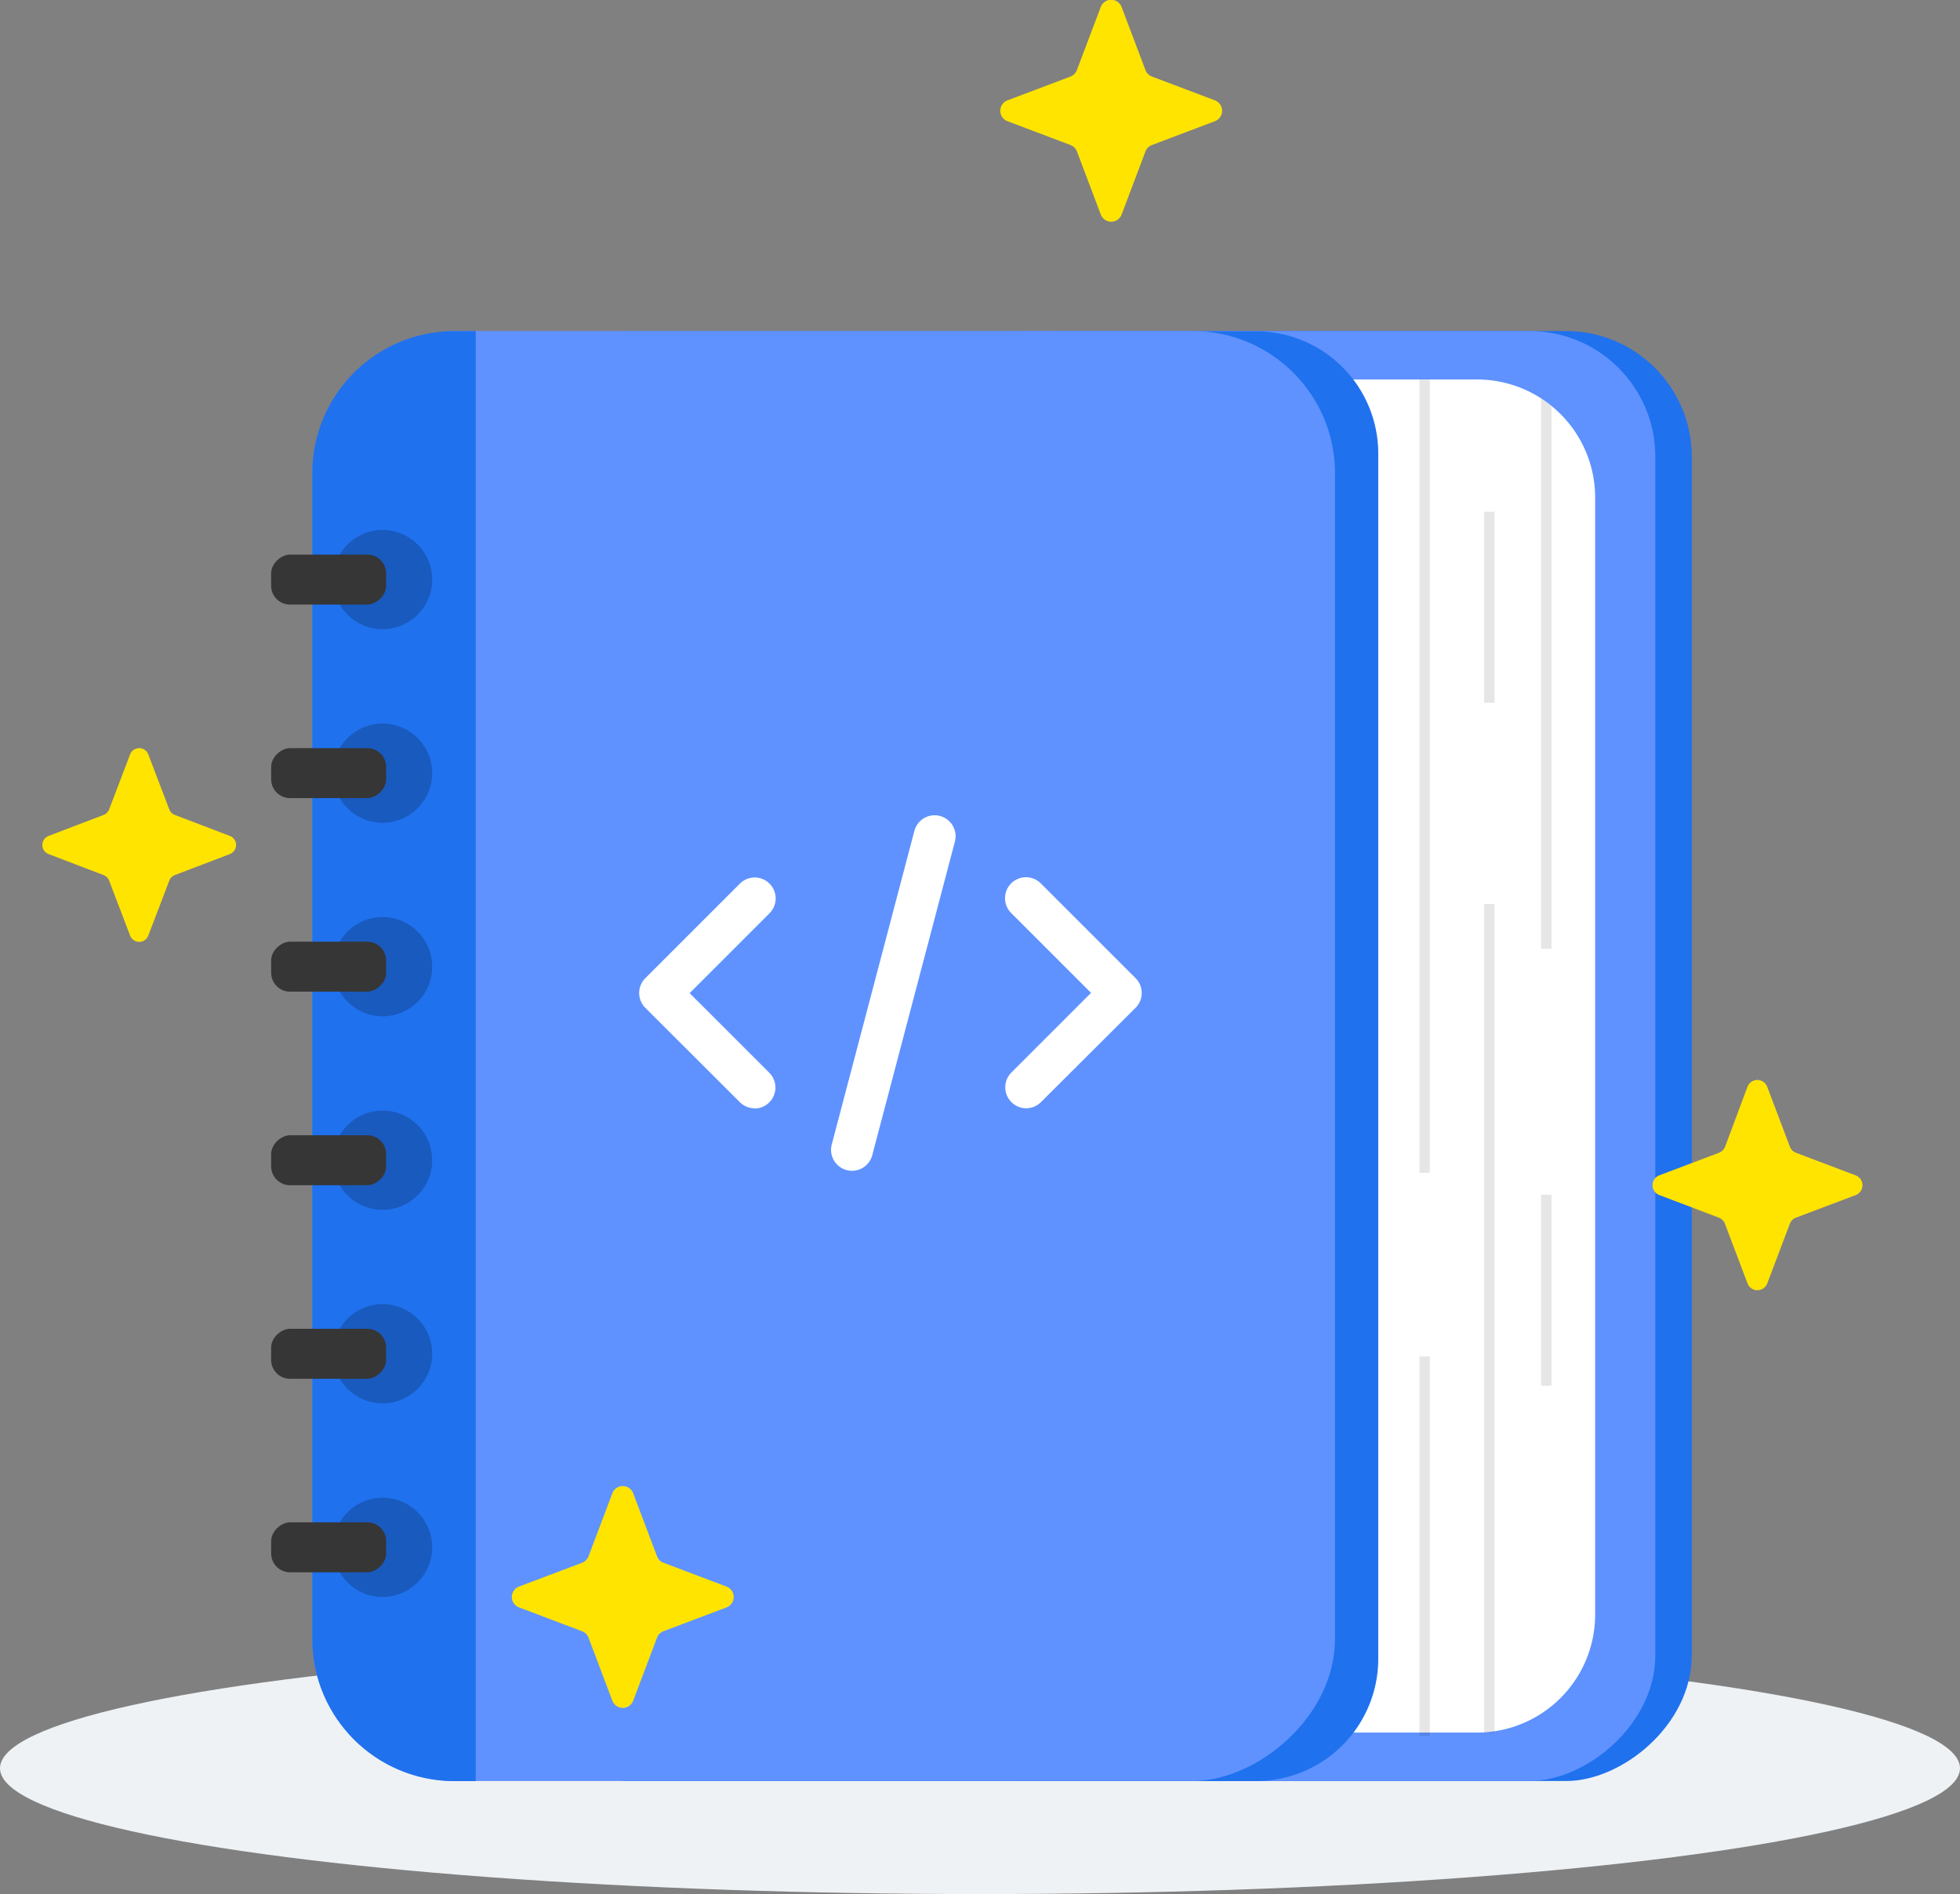 <svg xmlns="http://www.w3.org/2000/svg" viewBox="0 0 467.74 452.04">
  <rect x="0" y="0" width="467.74" height="452.04" fill="#808080" stroke="none"/>
  <g id="Layer_2" data-name="Layer 2">
    <g id="Layer_1-2" data-name="Layer 1">
      <ellipse fill="#eef2f5" cx="233.87" cy="422.01" rx="233.87" ry="30.03"/>
      <rect fill="#1f71ee" x="140.57" y="161.9" width="346.05" height="180.28" rx="30" ry="30" transform="rotate(-90 313.59 252.04)"/>
      <rect fill="#5f92ff" x="131.87" y="161.9" width="346.05" height="180.28" rx="30" ry="30" transform="rotate(-90 304.89 252.04)"/>
      <path fill="#fff" d="M200.39 413.5V90.57h152.1a28.18 28.18 0 0 1 28.18 28.18v266.57a28.18 28.18 0 0 1-28.18 28.18h-152.1z"/>
      <path fill="#1f71ee" d="M148.64 425.07v-346h151.1a29.17 29.17 0 0 1 29.17 29.17V395.9a29.17 29.17 0 0 1-29.17 29.17h-151.1z"/>
      <rect fill="#5f92ff" x="23.54" y="130.01" width="346.05" height="244.06" rx="33.94" ry="33.94" transform="rotate(-90 196.56 252.04)"/>
      <path fill="#1f71ee" d="M74.52 391.08V112.96a33.94 33.94 0 0 1 33.94-33.94h5.07v346.06h-5.07a33.94 33.94 0 0 1-33.94-34z"/>
      <g opacity="0.2">
        <circle cx="91.3" cy="369.29" r="11.84"/>
        <circle cx="91.3" cy="323.09" r="11.84"/>
        <circle cx="91.3" cy="276.9" r="11.84"/>
        <circle cx="91.3" cy="230.71" r="11.84"/>
        <circle cx="91.3" cy="184.52" r="11.84"/>
        <circle cx="91.3" cy="138.32" r="11.84"/>
      </g>
      <rect fill="#363636" x="72.46" y="355.57" width="11.93" height="27.44" rx="4.5" ry="4.5" transform="rotate(-90 78.425 369.285)"/>
      <rect fill="#363636" x="72.46" y="309.37" width="11.93" height="27.44" rx="4.5" ry="4.5" transform="rotate(-90 78.425 323.095)"/>
      <rect fill="#363636" x="72.46" y="263.18" width="11.93" height="27.44" rx="4.5" ry="4.5" transform="rotate(-90 78.43 276.9)"/>
      <rect fill="#363636" x="72.46" y="216.99" width="11.93" height="27.44" rx="4.5" ry="4.5" transform="rotate(-90 78.425 230.705)"/>
      <rect fill="#363636" x="72.46" y="170.8" width="11.93" height="27.44" rx="4.5" ry="4.5" transform="rotate(-90 78.425 184.515)"/>
      <rect fill="#363636" x="72.46" y="124.6" width="11.93" height="27.44" rx="4.5" ry="4.5" transform="rotate(-90 78.425 138.325)"/>
      <path opacity="0.1" d="M338.74 90.59h2.47v189.3h-2.47zM338.74 323.72h2.47v90.57h-2.47zM354.18 215.74h2.47v197.75h-2.47zM370.24 226.42h-2.47V95.09l2.47 1.79v129.54zM367.77 285.13h2.47v45.59h-2.47zM354.18 122.13h2.47v45.59h-2.47z"/>
      <path fill="#fff" d="M180.09 264.5a5 5 0 0 1-3.54-1.46L154 240.53a5 5 0 0 1 0-7.07l22.51-22.51a5 5 0 1 1 7.07 7.07l-19 19 19 19a5 5 0 0 1-3.54 8.54zM244.91 264.5a5 5 0 0 1-3.54-8.54l19-19-19-19a5 5 0 1 1 7.07-7.07L271 233.45a5 5 0 0 1 0 7.07L248.45 263a5 5 0 0 1-3.54 1.5zM203.33 279.42a5 5 0 0 1-4.84-6.27l19.72-74.85a5 5 0 0 1 9.67 2.55l-19.72 74.85a5 5 0 0 1-4.83 3.72z"/>
      <path fill="#ffe400" d="M35.39 180.05l5 13.1a2.32 2.32 0 0 0 1.35 1.35l13.1 5a2.32 2.32 0 0 1 0 4.34l-13.1 5a2.32 2.32 0 0 0-1.35 1.35l-5 13.1a2.32 2.32 0 0 1-4.34 0l-5-13.1a2.32 2.32 0 0 0-1.35-1.35l-13.1-5a2.32 2.32 0 0 1 0-4.34l13.1-5a2.32 2.32 0 0 0 1.35-1.35l5-13.1a2.32 2.32 0 0 1 4.34 0zM421.76 259.44l5.38 14.22a2.52 2.52 0 0 0 1.47 1.47l14.22 5.38a2.52 2.52 0 0 1 0 4.72l-14.23 5.37a2.52 2.52 0 0 0-1.47 1.47l-5.38 14.22a2.52 2.52 0 0 1-4.72 0l-5.38-14.22a2.52 2.52 0 0 0-1.47-1.47L396 285.22a2.52 2.52 0 0 1 0-4.72l14.22-5.38a2.52 2.52 0 0 0 1.47-1.47l5.31-14.21a2.52 2.52 0 0 1 4.76 0zM267.68 1.72l5.67 15a2.66 2.66 0 0 0 1.55 1.55l15 5.67a2.66 2.66 0 0 1 0 5l-15 5.67a2.66 2.66 0 0 0-1.55 1.55l-5.67 15a2.66 2.66 0 0 1-5 0l-5.67-15a2.66 2.66 0 0 0-1.55-1.55l-15-5.67a2.66 2.66 0 0 1 0-5l15-5.67a2.66 2.66 0 0 0 1.54-1.56l5.67-15a2.66 2.66 0 0 1 5.01.01zM151.12 356.42l5.67 15a2.66 2.66 0 0 0 1.55 1.55l15 5.67a2.66 2.66 0 0 1 0 5l-15 5.67a2.66 2.66 0 0 0-1.55 1.55l-5.67 15a2.66 2.66 0 0 1-5 0l-5.67-15a2.66 2.66 0 0 0-1.55-1.55l-15-5.67a2.66 2.66 0 0 1 0-5l15-5.67a2.66 2.66 0 0 0 1.55-1.55l5.67-15a2.66 2.66 0 0 1 5 0z"/>
    </g>
  </g>
</svg>
